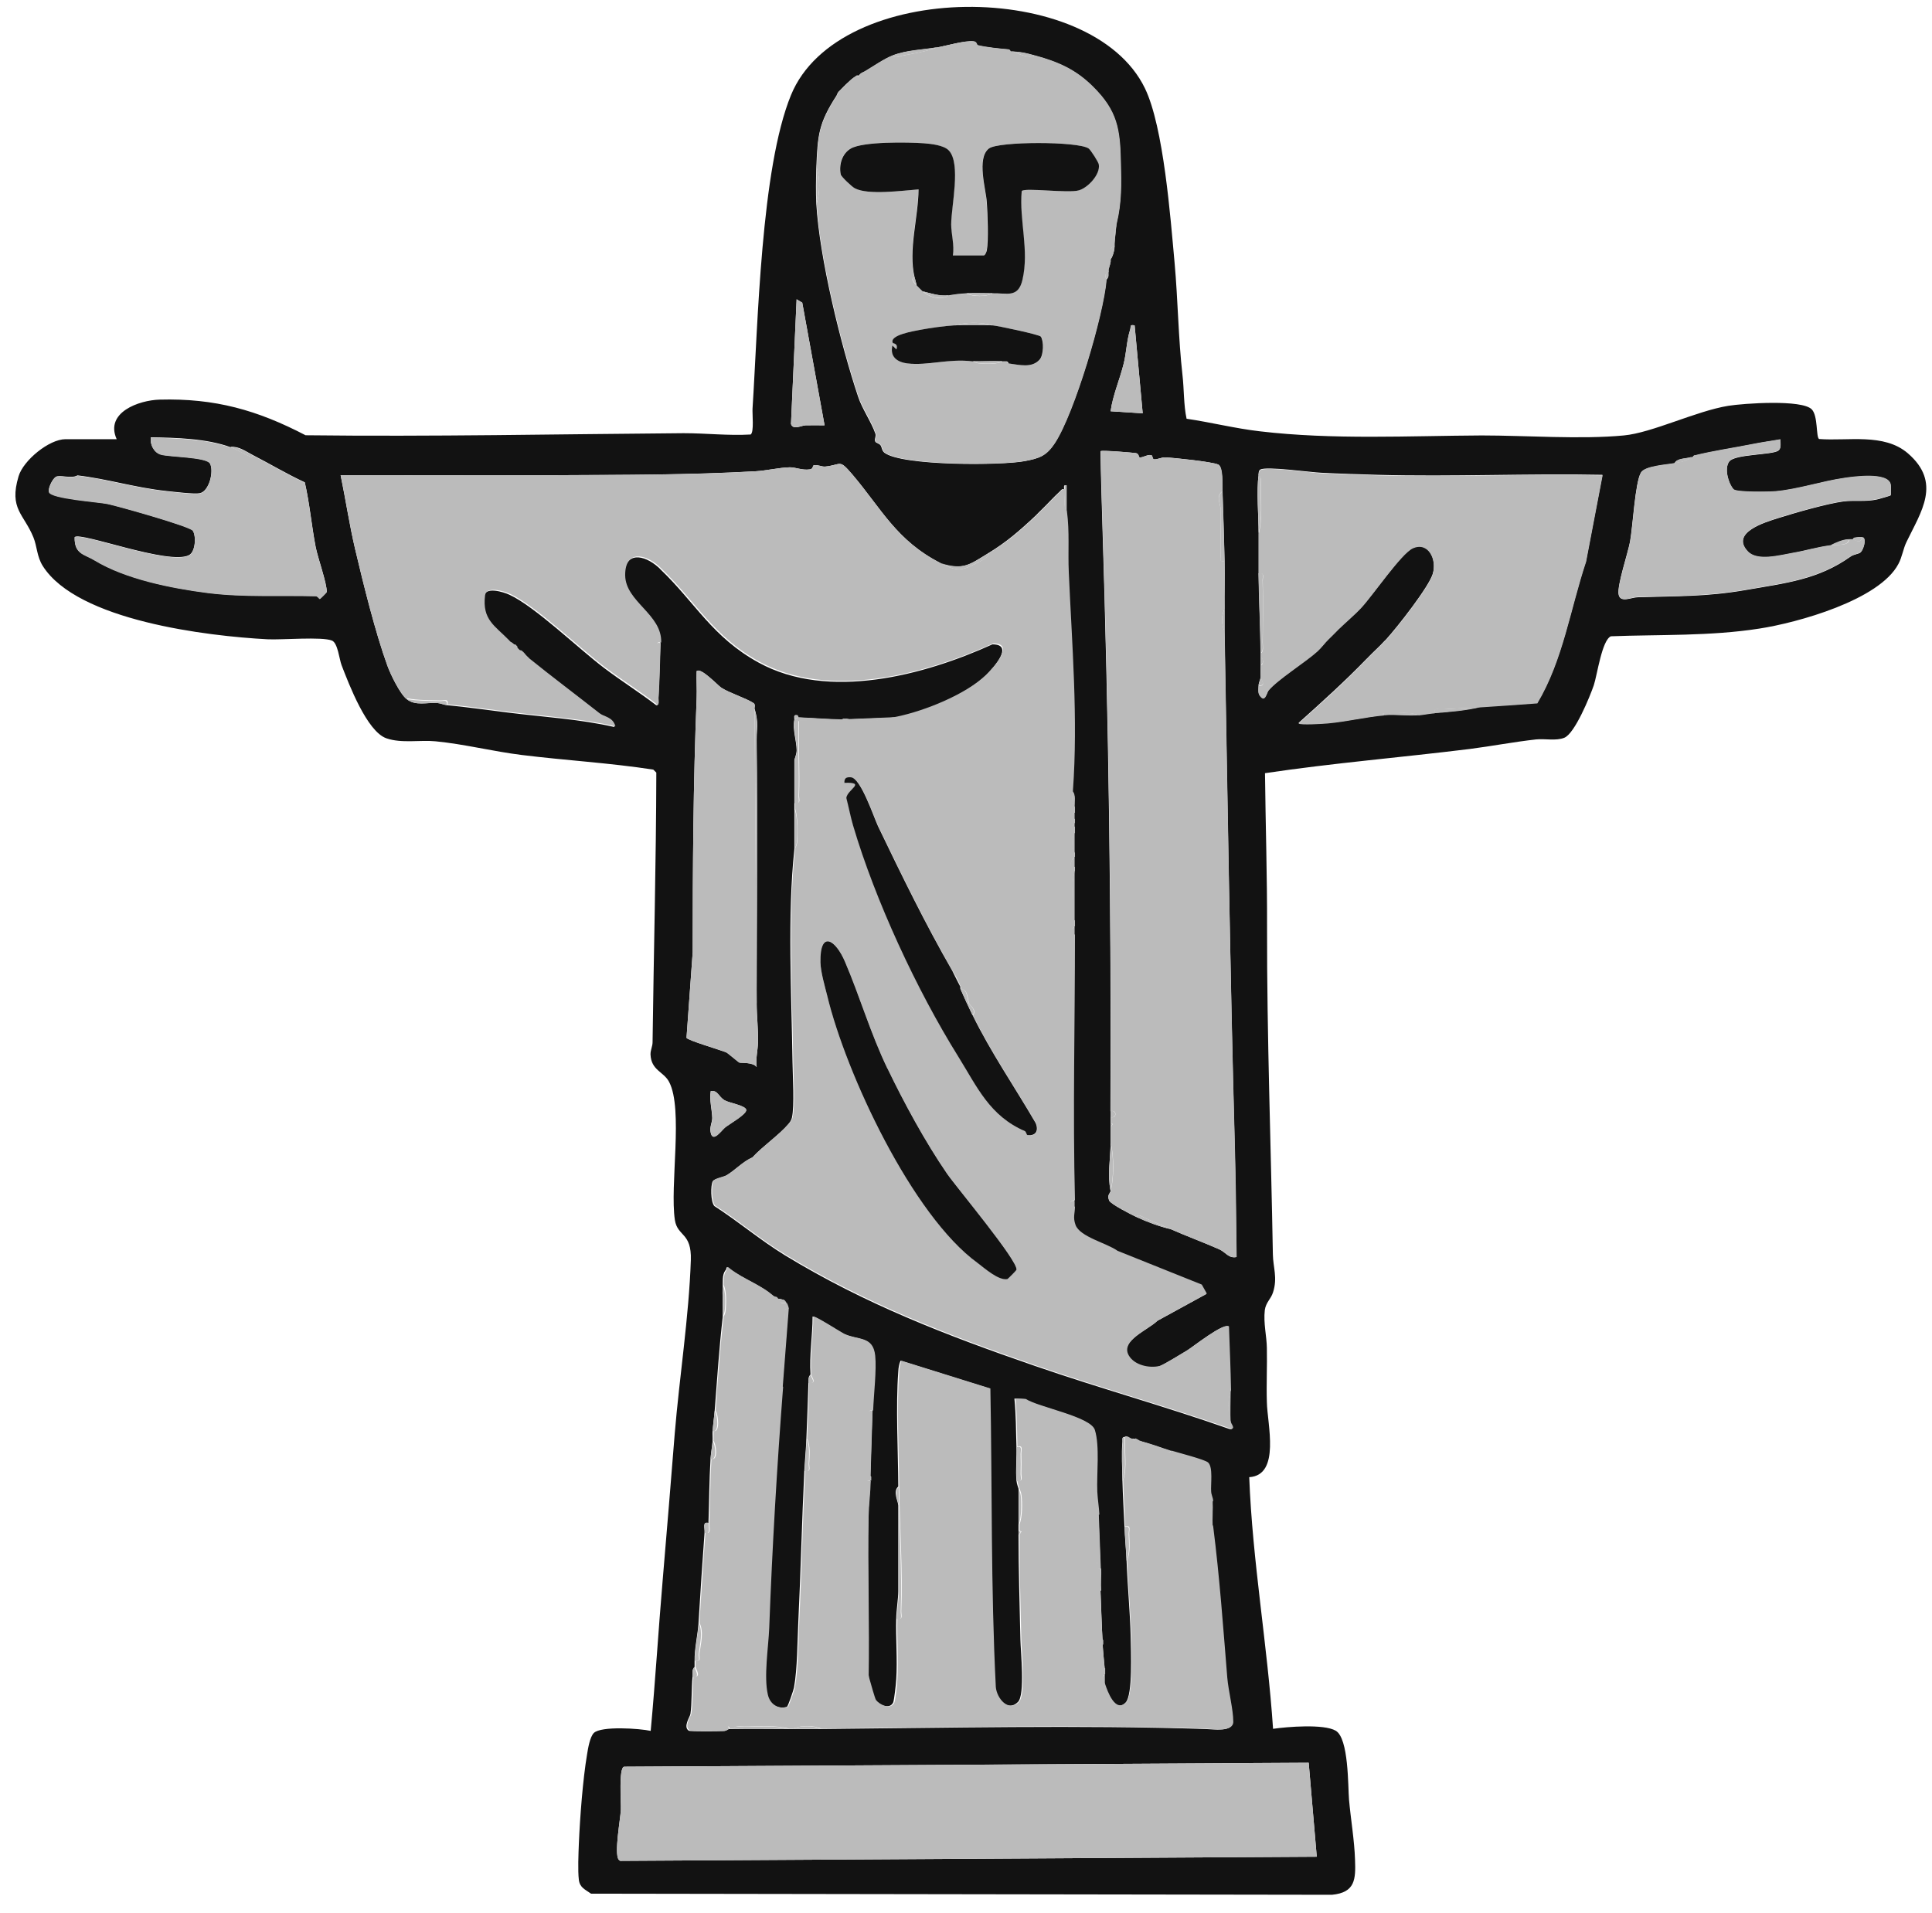 <svg width="103" height="102" viewBox="0 0 103 102" fill="none" xmlns="http://www.w3.org/2000/svg">
<path d="M6.22 23.42C5.58 21.99 7.41 21.34 8.51 21.31C11.46 21.23 13.72 21.87 16.29 23.21C23 23.29 29.76 23.15 36.44 23.1C37.65 23.1 38.83 23.24 40.02 23.17C40.21 23.04 40.1 22.07 40.12 21.78C40.41 17.31 40.56 9 42.17 5.07C44.7 -1.1 58.19 -1.18 61.04 4.71C62.04 6.78 62.4 11.61 62.62 14.01C62.8 16 62.82 18.05 63.04 19.99C63.13 20.76 63.1 21.6 63.26 22.33C64.56 22.52 65.86 22.85 67.17 23C71.06 23.46 75.13 23.24 78.99 23.22C81.36 23.22 84.27 23.44 86.57 23.22C88.08 23.08 90.42 21.92 92.14 21.64C92.95 21.51 96.07 21.29 96.59 21.83C96.93 22.18 96.81 23.31 96.98 23.41C98.51 23.53 100.44 23.08 101.71 24.17C103.53 25.74 102.42 27.28 101.64 28.9C101.46 29.27 101.41 29.7 101.21 30.07C100.2 32 95.82 33.21 93.79 33.52C91.17 33.93 88.52 33.83 85.88 33.93C85.4 34.14 85.15 36 84.97 36.54C84.76 37.15 83.96 39.11 83.4 39.34C82.96 39.52 82.37 39.38 81.89 39.43C80.72 39.56 79.52 39.79 78.35 39.94C74.71 40.39 71.06 40.69 67.44 41.23C67.47 43.99 67.56 46.74 67.55 49.5C67.54 55.23 67.76 61.11 67.86 66.88C67.87 67.59 68.12 68.13 67.87 68.91C67.76 69.27 67.49 69.44 67.43 69.86C67.35 70.56 67.53 71.24 67.54 71.88C67.56 72.84 67.51 73.81 67.54 74.77C67.56 75.92 68.28 78.67 66.6 78.77C66.77 83.26 67.57 87.71 67.87 92.19C68.62 92.08 70.58 91.92 71.21 92.29C71.91 92.7 71.86 95.25 71.92 95.97C72.01 96.99 72.21 98.16 72.24 99.17C72.28 100.22 72.25 100.92 71.01 101.04L31.51 100.98C31.2 100.76 30.91 100.66 30.86 100.24C30.8 99.75 30.84 98.84 30.86 98.32C30.92 96.92 31.07 94.9 31.3 93.54C31.35 93.23 31.45 92.62 31.66 92.41C32.05 92.03 34.11 92.17 34.69 92.3C34.94 89.62 35.1 86.93 35.33 84.25C35.56 81.57 35.76 79.07 35.97 76.47C36.22 73.44 36.73 70.21 36.83 67.2C36.88 65.71 36.12 65.95 35.98 65.06C35.7 63.23 36.44 59.14 35.67 57.69C35.38 57.14 34.71 57.08 34.68 56.22C34.68 55.99 34.79 55.79 34.79 55.58C34.85 50.8 34.98 46 34.99 41.2L34.83 41.04C32.5 40.68 30.16 40.55 27.82 40.26C26.28 40.07 24.76 39.68 23.22 39.53C22.41 39.45 21.4 39.65 20.6 39.37C19.56 39.01 18.6 36.48 18.21 35.47C18.09 35.16 18.01 34.29 17.7 34.16C17.17 33.94 15.02 34.13 14.26 34.09C11.05 33.92 4.13 33.1 2.28 30.18C1.96 29.67 1.98 29.14 1.78 28.65C1.27 27.4 0.47 27.14 0.99 25.4C1.24 24.55 2.62 23.42 3.49 23.42H6.21H6.22ZM49.94 2.53C49.18 2.66 48.35 2.67 47.59 2.96C47.13 3.14 46.54 3.55 46.1 3.81C46.05 3.84 45.98 3.86 45.89 3.92C45.85 3.95 45.82 4 45.78 4.03C45.75 4.05 45.7 4.01 45.67 4.03C45.37 4.23 45.39 4.23 45.14 4.46C45.1 4.49 45.07 4.53 45.03 4.57C44.99 4.61 44.95 4.64 44.92 4.68C44.89 4.72 44.84 4.75 44.81 4.79C44.78 4.83 44.73 4.86 44.7 4.9C44.64 4.99 44.62 5.07 44.59 5.11C43.64 6.58 43.59 7.21 43.52 8.95C43.5 9.56 43.49 10.27 43.52 10.87C43.69 13.77 44.82 18.38 45.75 21.16C45.96 21.8 46.46 22.51 46.67 23.13C46.72 23.27 46.59 23.44 46.67 23.56C46.71 23.62 46.87 23.65 46.94 23.74C47.02 23.84 47 24.02 47.15 24.14C48.07 24.85 53.39 24.83 54.63 24.59C55.42 24.44 55.77 24.32 56.23 23.63C57.27 22.04 58.82 16.83 58.98 14.92C59.13 14.8 59.06 14.62 59.09 14.49C59.09 14.46 59.09 14.42 59.09 14.38C59.1 14.29 59.17 14.18 59.2 13.95C59.2 13.91 59.2 13.88 59.2 13.84C59.32 13.7 59.41 13.37 59.41 13.2C59.41 13.13 59.41 13.06 59.41 12.99L59.52 11.92C59.79 10.79 59.77 9.83 59.74 8.66C59.7 6.9 59.57 5.92 58.24 4.61C57.34 3.72 56.43 3.31 55.15 2.96C54.67 2.83 54.48 2.78 53.98 2.75C53.94 2.75 53.91 2.75 53.87 2.75C53.87 2.7 53.81 2.65 53.76 2.64C53.22 2.59 52.66 2.54 52.13 2.42C52.04 2.4 52.09 2.23 51.9 2.21C51.44 2.15 50.42 2.45 49.92 2.54L49.94 2.53ZM43.96 22.68L42.77 16.14L42.47 15.96L42.17 22.61C42.28 22.95 42.73 22.69 42.95 22.68C43.29 22.67 43.63 22.68 43.96 22.68ZM60.49 17.35C60.2 17.3 60.31 17.4 60.25 17.58C60.07 18.16 60.05 18.82 59.91 19.38C59.7 20.24 59.33 21.06 59.21 21.93L60.92 22.04L60.49 17.35ZM12.3 23.85C11.02 23.38 9.39 23.34 8.04 23.32C7.99 23.69 8.2 24.12 8.57 24.23C9.01 24.37 10.99 24.36 11.19 24.7C11.42 25.09 11.16 26.2 10.65 26.3C10.36 26.36 9.23 26.22 8.85 26.18C7.18 26 5.75 25.54 4.13 25.35C3.81 25.54 3.17 25.3 2.97 25.43C2.79 25.55 2.55 26.04 2.61 26.23C2.72 26.58 5.24 26.76 5.72 26.86C6.27 26.97 10.14 28.07 10.28 28.29C10.47 28.59 10.42 29.42 10.08 29.6C9.02 30.16 4.29 28.34 3.98 28.64C3.96 29.55 4.48 29.54 5.04 29.87C6.68 30.86 9.12 31.36 11.09 31.61C13.03 31.85 14.94 31.73 16.84 31.78C16.93 31.78 17.02 31.94 17.05 31.93C17.08 31.93 17.42 31.58 17.42 31.56C17.43 31.1 16.95 29.77 16.83 29.17C16.61 28.02 16.51 26.85 16.25 25.72C15.3 25.28 14.4 24.74 13.47 24.26C13.1 24.07 12.74 23.79 12.3 23.83V23.85ZM90.34 24.28C90.28 24.3 90.24 24.38 90.23 24.39C90.2 24.39 90.16 24.39 90.12 24.39C89.83 24.47 89.39 24.44 89.27 24.71C88.87 24.79 87.69 24.85 87.48 25.21C87.17 25.73 87.05 28.07 86.9 28.89C86.78 29.52 86.21 31.21 86.29 31.69C86.37 32.17 86.96 31.86 87.3 31.85C89.46 31.78 90.96 31.83 93.09 31.46C95.22 31.09 96.93 30.91 98.66 29.68C98.82 29.56 99.08 29.55 99.19 29.46C99.33 29.34 99.53 28.74 99.3 28.66C99.19 28.62 98.97 28.66 98.84 28.68L98.77 28.77C98.7 28.77 98.63 28.77 98.56 28.77C98.26 28.77 97.87 28.95 97.6 29.09C96.83 29.19 96.33 29.36 95.6 29.49C94.87 29.62 93.68 29.96 93.17 29.41C92.24 28.4 94.1 27.85 94.8 27.63C95.72 27.34 97.39 26.86 98.28 26.74C98.83 26.67 99.49 26.77 100.09 26.63C100.19 26.61 100.76 26.44 100.79 26.42C100.82 26.4 100.82 25.94 100.79 25.84C100.66 25.17 98.84 25.42 98.31 25.5C97.12 25.67 95.86 26.1 94.65 26.21C94.3 26.24 92.56 26.27 92.41 26.1C92.14 25.77 91.91 24.98 92.19 24.61C92.5 24.21 94.48 24.27 94.81 24.03C94.98 23.9 94.91 23.63 94.91 23.44C94.41 23.52 93.88 23.6 93.39 23.7C92.39 23.9 91.33 24.05 90.33 24.3L90.34 24.28ZM59.21 59.25C59.21 59.36 59.21 59.46 59.21 59.57C59.21 59.68 59.21 59.78 59.21 59.89C59.21 59.96 59.21 60.03 59.21 60.1C59.21 60.38 59.21 60.67 59.21 60.95C59.2 61.82 59.03 62.66 59.21 63.51C59.18 63.64 59.01 63.71 59.13 64.02C59.21 64.21 60.33 64.78 60.59 64.9C61.13 65.15 61.82 65.41 62.4 65.54C63.26 65.92 64.14 66.24 65 66.62C65.34 66.77 65.5 67.12 65.92 67.03C65.89 64.99 65.87 62.94 65.82 60.89C65.58 51.88 65.44 42.71 65.28 33.65C65.28 33.26 65.28 32.87 65.28 32.48C65.27 31.62 65.3 30.75 65.28 29.92C65.26 28.69 65.21 27.43 65.17 26.19C65.16 25.88 65.21 24.89 64.94 24.77C64.59 24.62 62.61 24.41 62.12 24.39C61.91 24.38 61.69 24.52 61.51 24.49C61.44 24.48 61.45 24.28 61.37 24.27C61.16 24.23 60.93 24.41 60.76 24.39C60.68 24.39 60.75 24.19 60.54 24.16C60.3 24.13 58.73 24 58.67 24.06C58.69 25.36 58.73 26.66 58.77 27.96C59.1 38.35 59.25 48.83 59.2 59.25H59.21ZM50.15 30.03C47.79 28.83 46.99 27.12 45.44 25.3C44.72 24.46 44.89 24.78 44 24.88C43.82 24.9 43.6 24.77 43.39 24.81C43.31 24.83 43.37 25.01 43.17 25.03C42.77 25.09 42.41 24.91 42.1 24.92C41.56 24.93 40.84 25.1 40.29 25.13C36.74 25.33 33.16 25.32 29.63 25.34C25.81 25.36 21.98 25.34 18.16 25.34C18.43 26.66 18.63 28 18.94 29.31C19.38 31.17 20.01 33.73 20.65 35.49C20.81 35.94 21.32 37 21.68 37.28C22.16 37.66 22.75 37.45 23.33 37.49C23.5 37.5 23.66 37.58 23.81 37.6C24.94 37.71 26.05 37.87 27.18 38.01C29.05 38.24 30.93 38.35 32.76 38.77C32.63 38.26 32.17 38.26 31.91 38.07C30.7 37.11 29.33 36.09 28.17 35.15L28.06 35.04C27.96 34.96 27.92 34.84 27.74 34.72L27.53 34.51C27.53 34.51 27.45 34.44 27.42 34.4C27.34 34.29 27.23 34.23 27.1 34.19C26.33 33.4 25.65 33.08 25.81 31.79C25.87 31.27 26.83 31.56 27.17 31.72C28.53 32.35 30.88 34.62 32.22 35.63C33.12 36.31 34.09 36.92 34.99 37.61C35.16 37.61 35.09 37.37 35.1 37.24C35.16 36.28 35.17 35.27 35.21 34.31C35.26 32.8 33.31 32.16 33.29 30.73C33.27 29.39 34.32 29.55 35.11 30.26C35.15 30.29 35.18 30.33 35.22 30.37C37.06 32.13 37.98 33.98 40.44 35.33C44.17 37.38 49.27 36.01 52.91 34.36C54.1 34.36 52.95 35.64 52.54 36.03C51.44 37.1 49.24 37.96 47.79 38.26L45.12 38.37C45.05 38.37 44.98 38.37 44.91 38.37C44.12 38.37 43.35 38.29 42.56 38.26L42.51 38.15C42.31 38.11 42.34 38.18 42.35 38.36C42.24 38.91 42.47 39.5 42.47 40.01C42.47 40.24 42.35 40.47 42.35 40.54V42.14C42.35 42.37 42.35 42.6 42.35 42.83C42.35 42.94 42.35 43.04 42.35 43.15C42.35 43.86 42.35 44.57 42.35 45.28C41.97 48.81 42.2 53.03 42.25 56.63C42.26 57.37 42.36 58.97 42.22 59.6C42.19 59.73 42.12 59.84 42.03 59.94C41.52 60.54 40.64 61.14 40.1 61.73C39.57 61.96 39.2 62.4 38.71 62.69C38.56 62.78 38.07 62.86 38 62.99C37.88 63.21 37.88 64.06 38.08 64.31C39.37 65.14 40.53 66.13 41.85 66.94C46.12 69.54 50.43 71.2 55.15 72.83C58.59 74.02 62.1 74.99 65.54 76.2C65.87 76.27 65.6 75.94 65.59 75.88C65.56 75.32 65.59 74.74 65.59 74.17C65.57 73.03 65.53 71.9 65.48 70.76C65.23 70.52 63.6 71.82 63.28 72.02C63.01 72.18 61.98 72.82 61.78 72.87C61.23 73 60.44 72.83 60.14 72.31C59.67 71.51 61.23 70.91 61.69 70.44L64.3 69.01L64.03 68.53L59.54 66.73C58.97 66.33 57.53 65.99 57.3 65.35C57.15 64.93 57.28 64.72 57.27 64.37C57.27 64.26 57.27 64.16 57.27 64.05C57.15 59.34 57.27 54.62 57.27 49.87C57.27 49.73 57.27 49.59 57.27 49.44C57.27 49.33 57.27 49.23 57.27 49.12C57.27 48.23 57.27 47.34 57.27 46.45C57.27 46.38 57.27 46.31 57.27 46.24C57.27 46.06 57.27 45.88 57.27 45.71C57.27 45.64 57.27 45.57 57.27 45.5C57.27 45.15 57.27 44.79 57.27 44.43C57.27 44.32 57.27 44.22 57.27 44.11C57.27 44.04 57.27 43.97 57.27 43.9C57.27 43.83 57.27 43.76 57.27 43.69C57.27 43.58 57.27 43.48 57.27 43.37C57.27 43.26 57.27 43.16 57.27 43.05C57.27 42.78 57.35 42.37 57.16 42.2C57.44 38.32 57.11 34.41 56.94 30.53C56.89 29.4 56.99 28.41 56.84 27.27V25.88C56.69 25.85 56.73 25.95 56.73 26.09C56.71 26.11 56.64 26.07 56.62 26.09C56.58 26.12 56.55 26.16 56.51 26.2C56.17 26.51 55.88 26.84 55.55 27.16C55.44 27.26 55.33 27.38 55.23 27.48C54.37 28.29 53.66 28.91 52.67 29.51C51.68 30.11 51.35 30.43 50.11 30.04L50.15 30.03ZM67.1 25.34C66.98 26.14 67.1 27.55 67.1 28.43C67.1 29.14 67.1 29.85 67.1 30.56C67.12 31.98 67.19 33.4 67.21 34.82C67.21 34.89 67.21 34.96 67.21 35.03C67.21 35.17 67.21 35.31 67.21 35.46C67.21 35.67 67.19 35.89 67.21 36.1C67.2 36.24 67.11 36.4 67.1 36.53C67.1 36.69 67.06 36.94 67.15 37.06C67.45 37.49 67.53 36.92 67.63 36.8C68.12 36.21 69.6 35.29 70.24 34.71C70.46 34.51 70.64 34.25 70.83 34.07L71.36 33.54C71.76 33.15 72.2 32.79 72.59 32.37C73.19 31.72 74.7 29.51 75.31 29.22C76.14 28.83 76.63 29.82 76.38 30.61C76.16 31.32 74.49 33.44 73.92 34.07C73.89 34.11 73.85 34.14 73.81 34.18C73.57 34.45 73.23 34.75 72.96 35.03C72.93 35.07 72.89 35.1 72.85 35.14C71.7 36.33 70.46 37.45 69.23 38.55C69.31 38.65 70.54 38.57 70.78 38.55C71.79 38.47 72.85 38.21 73.82 38.12C74.4 38.07 75.05 38.17 75.63 38.12C75.92 38.1 76.19 38.04 76.48 38.01C77.29 37.95 78.14 37.88 78.93 37.69C79.94 37.63 80.94 37.55 81.95 37.48C83.32 35.19 83.71 32.45 84.55 29.93L85.43 25.32C81.44 25.24 77.42 25.43 73.43 25.32C72.45 25.29 71.43 25.26 70.44 25.21C69.88 25.19 67.51 24.85 67.19 25.04C67.09 25.11 67.11 25.21 67.09 25.31L67.1 25.34ZM40.23 37.82C40.2 37.73 40.3 37.58 40.17 37.49C39.75 37.22 38.9 36.96 38.45 36.67C38.26 36.54 37.36 35.57 37.14 35.79C37.12 36.27 37.16 36.75 37.14 37.23C36.96 41.71 36.93 46.23 36.93 50.77L36.6 55.34C36.63 55.47 38.44 56 38.72 56.12C38.82 56.17 39.35 56.63 39.41 56.66C39.49 56.7 40.14 56.62 40.34 56.9C40.28 56.46 40.4 56.01 40.41 55.59C40.43 54.9 40.34 54.2 40.34 53.49C40.34 48.81 40.39 44.14 40.34 39.47C40.34 38.8 40.45 38.57 40.24 37.82H40.23ZM37.89 58.18C37.81 58.66 37.96 59.17 37.97 59.62C37.97 59.85 37.83 60.08 37.88 60.36C37.99 61 38.46 60.27 38.68 60.1C38.92 59.92 39.79 59.42 39.78 59.19C39.76 58.95 38.88 58.82 38.62 58.67C38.29 58.47 38.27 58.13 37.88 58.18H37.89ZM38.74 67.67C38.5 67.89 38.54 68.23 38.53 68.52C38.5 69.08 38.55 69.66 38.53 70.23C38.34 71.87 38.23 73.57 38.1 75.24C38.07 75.6 38.02 75.95 37.99 76.31C37.98 76.49 38 76.67 37.99 76.84C37.97 77.17 37.9 77.48 37.88 77.8C37.81 78.95 37.81 80.07 37.77 81.21C37.43 81.13 37.58 81.46 37.56 81.74C37.44 83.34 37.34 84.94 37.24 86.54C37.2 87.2 37.02 87.89 37.03 88.57C37.03 88.68 37.03 88.78 37.03 88.89C36.87 89.05 36.94 89.24 36.92 89.42C36.86 90.05 36.89 90.82 36.81 91.39C36.79 91.55 36.4 92.08 36.72 92.29C36.8 92.34 38.32 92.32 38.58 92.31C38.72 92.31 38.82 92.2 38.84 92.2C38.91 92.2 38.98 92.2 39.05 92.2C40.04 92.18 41.04 92.2 42.04 92.2C42.11 92.2 42.18 92.2 42.25 92.2C42.75 92.2 43.25 92.2 43.74 92.2C50.5 92.14 57.52 91.98 64.26 92.2C64.68 92.21 65.71 92.38 65.71 91.83C65.71 91.18 65.44 90.19 65.39 89.48C65.17 86.78 64.98 84.11 64.64 81.43C64.62 80.97 64.66 80.5 64.64 80.04C64.64 79.9 64.55 79.73 64.53 79.56C64.5 79.17 64.64 78.26 64.37 78.01C64.2 77.85 62.75 77.48 62.4 77.37C61.83 77.19 61.28 76.96 60.69 76.84C60.65 76.82 60.58 76.77 60.48 76.73C60.43 76.71 60.33 76.74 60.27 76.73C60.19 76.71 60.1 76.6 59.95 76.62C59.79 76.64 59.85 76.76 59.84 76.88C59.78 77.49 59.83 78.33 59.84 78.96C59.86 79.77 59.91 80.6 59.95 81.41C59.97 82 60.03 82.62 60.06 83.22C60.11 84.58 60.25 85.97 60.28 87.32C60.29 87.99 60.4 90.39 60.01 90.79C59.43 91.39 59.01 90.19 58.89 89.83C58.89 89.65 58.89 89.47 58.89 89.3C58.89 89.19 58.89 89.09 58.89 88.98C58.86 88.55 58.81 88.14 58.78 87.7C58.78 87.63 58.78 87.56 58.78 87.49C58.73 86.6 58.71 85.71 58.67 84.82C58.65 84.43 58.68 84.04 58.67 83.65C58.64 82.7 58.6 81.73 58.56 80.77C58.55 80.36 58.47 79.96 58.45 79.55C58.41 78.6 58.59 77.13 58.32 76.26C58.1 75.55 55.31 75.05 54.64 74.61L54.08 74.58C54.17 75.43 54.16 76.28 54.19 77.14C54.21 77.73 54.14 78.38 54.19 78.95C54.21 79.16 54.29 79.33 54.3 79.38C54.3 80.02 54.3 80.66 54.3 81.3V81.62C54.3 81.69 54.3 81.76 54.3 81.83C54.3 83.71 54.36 85.56 54.4 87.43C54.41 88.04 54.66 90.37 54.27 90.76C53.71 91.32 53.09 90.56 53.04 89.96C52.78 84.66 52.85 79.35 52.75 74.04L48.01 72.56C47.93 72.74 47.9 72.93 47.89 73.13C47.75 75.03 47.88 77.33 47.89 79.27C47.58 79.53 47.89 80.08 47.89 80.28V84.86C47.89 85.22 47.79 85.84 47.78 86.3C47.75 87.36 47.85 88.51 47.78 89.56C47.77 89.78 47.67 90.66 47.62 90.78C47.43 91.19 46.84 90.9 46.64 90.64C46.59 90.57 46.33 89.69 46.29 89.5C46.33 86.61 46.23 83.7 46.29 80.81C46.3 80.23 46.39 79.58 46.4 78.95C46.4 78.88 46.4 78.81 46.4 78.74C46.43 77.57 46.47 76.4 46.51 75.22C46.53 74.38 46.7 73.04 46.62 72.29C46.51 71.24 45.73 71.48 45 71.14C44.8 71.05 43.39 70.13 43.32 70.21C43.32 71.24 43.14 72.27 43.21 73.3C43.08 73.42 43.11 73.57 43.1 73.73C43.07 74.72 43.03 75.72 42.99 76.72C42.97 77.29 42.91 77.86 42.88 78.43C42.75 81.11 42.69 83.8 42.56 86.48C42.51 87.52 42.51 89.01 42.33 89.99C42.3 90.14 42.01 91 41.95 91.02C41.44 91.16 41.01 90.89 40.89 90.38C40.66 89.41 40.92 87.82 40.96 86.81C41.12 82.51 41.37 78.24 41.7 73.96L42.02 69.8C42 69.69 41.97 69.58 41.91 69.48C41.78 69.26 41.78 69.33 41.59 69.27C41.56 69.26 41.52 69.27 41.48 69.27C41.45 69.23 41.42 69.18 41.37 69.16C41.34 69.15 41.29 69.17 41.26 69.16C40.58 68.51 39.62 68.22 38.88 67.65C38.7 67.49 38.76 67.62 38.7 67.67H38.74ZM69.77 94L33.27 94.21C32.97 94.28 33.12 96.14 33.1 96.51C33.07 97.04 32.74 98.83 32.98 99.16C33.03 99.23 33.07 99.24 33.15 99.23L70.2 99.01L69.77 94Z" fill="#121212"/>
<path d="M21.68 37.28C21.32 36.99 20.81 35.94 20.65 35.49C20.01 33.72 19.38 31.17 18.94 29.31C18.63 28 18.44 26.66 18.16 25.34C21.98 25.34 25.8 25.35 29.63 25.34C33.16 25.32 36.73 25.34 40.29 25.13C40.84 25.1 41.57 24.93 42.1 24.92C42.42 24.92 42.77 25.09 43.17 25.03C43.37 25 43.31 24.82 43.39 24.81C43.6 24.77 43.81 24.9 44 24.88C44.88 24.79 44.72 24.46 45.44 25.3C46.99 27.13 47.79 28.83 50.15 30.03C51.04 30.48 51.23 30.46 52.1 30.01C52.27 29.92 52.74 29.73 52.71 29.5C53.7 28.9 54.41 28.29 55.27 27.47L55.59 27.15C55.92 26.83 56.21 26.5 56.55 26.19L56.66 26.08C56.66 26.08 56.75 26.1 56.77 26.08C56.8 26.37 56.73 26.72 56.77 27C56.79 27.15 56.88 27.24 56.88 27.25C57.03 28.39 56.93 29.38 56.98 30.51C57.15 34.39 57.48 38.3 57.2 42.18C57.18 42.43 57.13 42.87 57.31 43.03C57.31 43.14 57.31 43.24 57.31 43.35C57.15 43.36 57.15 43.65 57.31 43.67C57.31 43.74 57.31 43.81 57.31 43.88L57.2 44.04L57.31 44.09C57.31 44.2 57.31 44.3 57.31 44.41C57.13 44.63 57.13 45.24 57.31 45.48C57.31 45.55 57.31 45.62 57.31 45.69C57.1 45.84 56.93 46.31 57.31 46.22C57.31 46.29 57.31 46.36 57.31 46.43C57.12 47.05 57.19 47.85 57.2 48.51C57.2 48.69 57.13 48.98 57.31 49.09C57.31 49.2 57.31 49.3 57.31 49.41C57.14 49.45 57.15 49.8 57.31 49.84C57.31 54.59 57.19 59.31 57.31 64.02C56.99 63.93 56.97 64.42 57.31 64.34C57.31 64.69 57.19 64.91 57.34 65.32C57.57 65.96 59.02 66.29 59.58 66.7L64.07 68.5L64.34 68.98L61.73 70.41C61.27 70.88 59.71 71.48 60.18 72.28C60.48 72.8 61.27 72.97 61.82 72.84C62.02 72.79 63.05 72.15 63.32 71.99C63.65 71.79 65.28 70.49 65.52 70.73C65.56 71.87 65.61 73 65.63 74.14C65.45 74.57 65.45 75.39 65.63 75.85C65.63 75.91 65.91 76.24 65.58 76.17C62.14 74.97 58.63 73.99 55.19 72.8C50.48 71.17 46.16 69.5 41.89 66.91C40.57 66.11 39.41 65.11 38.12 64.28C37.93 64.04 37.92 63.19 38.04 62.96C38.11 62.83 38.61 62.75 38.75 62.66C39.24 62.37 39.61 61.93 40.14 61.7C40.68 61.1 41.56 60.51 42.07 59.91C42.16 59.81 42.23 59.7 42.26 59.57C42.4 58.94 42.3 57.34 42.29 56.6C42.24 53 42.01 48.78 42.39 45.25C42.39 45.23 42.49 45.09 42.5 44.89C42.54 44.39 42.54 43.6 42.39 43.12C42.39 43.01 42.39 42.91 42.39 42.8C42.71 42.86 42.6 42.64 42.6 42.43C42.65 41.1 42.56 39.76 42.6 38.43C42.71 38.32 44.64 38.59 44.95 38.32C45.02 38.32 45.09 38.32 45.16 38.32C46.04 38.6 46.96 38.39 47.83 38.21C49.28 37.91 51.48 37.04 52.58 35.98C52.98 35.59 54.14 34.3 52.95 34.31C49.3 35.96 44.21 37.33 40.48 35.28C38.02 33.93 37.1 32.08 35.26 30.32L35.15 30.21C34.36 29.5 33.32 29.34 33.33 30.68C33.35 32.1 35.3 32.75 35.25 34.26C34.93 34.2 35.04 34.42 35.04 34.63C35 35.61 35.07 36.59 35.04 37.57C34.15 36.88 33.18 36.27 32.27 35.59C30.93 34.58 28.58 32.32 27.22 31.68C26.88 31.52 25.92 31.23 25.86 31.75C25.7 33.05 26.38 33.36 27.15 34.15C27.24 34.24 27.25 34.39 27.47 34.36C27.5 34.4 27.55 34.43 27.58 34.47C27.6 34.5 27.55 34.66 27.58 34.68C27.61 34.7 27.76 34.66 27.79 34.68C27.97 34.8 28.01 34.92 28.11 35C28.15 35.03 28.18 35.07 28.22 35.11C29.38 36.05 30.74 37.07 31.96 38.03C32.21 38.23 32.67 38.22 32.81 38.73C30.97 38.31 29.09 38.2 27.23 37.97C26.1 37.83 24.99 37.67 23.86 37.56C23.92 37.24 23.7 37.35 23.49 37.35C22.9 37.33 22.31 37.35 21.73 37.24L21.68 37.28ZM50.79 51.78C49.35 49.28 48.09 46.69 46.83 44.07C46.59 43.58 45.91 41.5 45.39 41.46C45.16 41.44 45.02 41.5 45.04 41.76C46.23 41.72 45.18 42.11 45.14 42.56C45.26 43.02 45.37 43.59 45.5 44.03C46.68 48.03 48.9 52.81 51.1 56.34C52.13 58 52.79 59.51 54.66 60.33C54.74 60.37 54.74 60.53 54.81 60.54C55.25 60.59 55.39 60.28 55.23 59.89C54.12 57.98 52.83 56.11 51.87 54.14C52.1 53.87 51.71 53.62 51.67 53.52C51.58 53.31 51.61 52.72 51.23 52.75C51.22 52.72 51.24 52.67 51.23 52.64C51.08 52.28 51 52.12 50.8 51.79L50.79 51.78ZM47.31 56.97C46.4 55.08 45.85 53.15 45.05 51.28C44.55 50.1 43.71 49.56 43.74 51.3C43.74 51.82 43.97 52.56 44.1 53.08C45.1 57.26 48.64 64.83 52.12 67.34C52.47 67.6 53.22 68.27 53.7 68.2C53.73 68.2 54.18 67.74 54.19 67.7C54.29 67.24 50.98 63.29 50.49 62.58C49.32 60.87 48.19 58.79 47.31 56.96V56.97Z" fill="#BBBBBB"/>
<path d="M41.3 69.16C41.3 69.16 41.37 69.15 41.41 69.16C41.43 69.21 41.47 69.25 41.52 69.27C41.55 69.27 41.6 69.26 41.63 69.27C41.58 69.56 41.7 69.49 41.95 69.48C42.01 69.58 42.04 69.69 42.06 69.8C41.74 69.74 41.85 69.96 41.85 70.17C41.82 71.07 41.69 71.95 41.64 72.84C41.62 73.17 41.56 73.68 41.75 73.96C41.42 78.24 41.17 82.51 41.01 86.81C40.97 87.82 40.71 89.41 40.94 90.38C41.06 90.89 41.5 91.16 42 91.02C42.05 91.01 42.35 90.14 42.38 89.99C42.56 89.02 42.56 87.52 42.61 86.48C42.74 83.8 42.79 81.1 42.93 78.43C43.25 78.49 43.14 78.27 43.14 78.06C43.16 77.66 43.22 77.08 43.03 76.72C43.07 75.73 43.11 74.73 43.14 73.73C43.59 73.79 43.25 73.4 43.25 73.3C43.18 72.27 43.36 71.24 43.36 70.21C43.43 70.13 44.84 71.05 45.04 71.14C45.78 71.47 46.55 71.24 46.66 72.29C46.74 73.04 46.58 74.38 46.55 75.22C46.23 75.16 46.34 75.38 46.34 75.59C46.31 76.43 46.33 77.31 46.34 78.16C46.34 78.34 46.27 78.63 46.45 78.74C46.45 78.81 46.45 78.88 46.45 78.95C46.13 78.89 46.24 79.11 46.24 79.32C46.15 81.47 45.91 87.74 46.35 89.51C46.4 89.7 46.65 90.58 46.7 90.65C46.9 90.91 47.49 91.2 47.68 90.79C47.74 90.67 47.83 89.79 47.84 89.57C47.91 88.52 47.81 87.38 47.84 86.31C48.16 86.37 48.05 86.15 48.05 85.94C48.14 83.72 47.96 81.45 47.94 79.27C47.92 77.33 47.8 75.04 47.94 73.13C47.95 72.93 47.98 72.74 48.06 72.56L52.8 74.04C52.9 79.34 52.82 84.66 53.09 89.96C53.14 90.56 53.76 91.32 54.32 90.76C54.7 90.37 54.46 88.04 54.45 87.43C54.41 85.56 54.35 83.71 54.35 81.83L54.46 81.67L54.35 81.62V81.3C54.51 80.89 54.51 80.17 54.46 79.74C54.44 79.55 54.35 79.4 54.35 79.38C54.35 79.34 54.26 79.16 54.24 78.95C54.56 79.01 54.45 78.79 54.45 78.58C54.46 78.23 54.46 77.86 54.45 77.5C54.45 77.29 54.56 77.07 54.24 77.13C54.22 76.27 54.22 75.42 54.13 74.57L54.69 74.6C55.36 75.04 58.15 75.54 58.37 76.25C58.64 77.11 58.46 78.59 58.5 79.54C58.52 79.95 58.59 80.35 58.61 80.76C58.43 80.87 58.5 81.16 58.5 81.34C58.5 81.98 58.48 82.63 58.5 83.27C58.5 83.48 58.39 83.7 58.71 83.64C58.72 84.03 58.69 84.42 58.71 84.81C58.53 84.92 58.6 85.21 58.6 85.39C58.6 86.02 58.46 86.97 58.82 87.47C58.82 87.54 58.82 87.61 58.82 87.68C58.66 87.79 58.67 88.91 58.71 88.96C58.72 88.98 58.86 88.95 58.92 88.96C58.92 89.06 58.92 89.17 58.92 89.28C58.65 89.44 58.87 89.67 58.92 89.81C59.04 90.17 59.46 91.37 60.04 90.77C60.43 90.37 60.32 87.97 60.31 87.3C60.28 85.95 60.14 84.56 60.09 83.2C60.28 82.8 60.21 82.2 60.2 81.76C60.2 81.55 60.31 81.33 59.99 81.39C59.96 80.58 59.9 79.75 59.88 78.94C60.12 78.22 59.92 77.35 59.99 76.59C60.14 76.57 60.23 76.68 60.31 76.7L60.47 76.81L60.53 76.7C60.64 76.74 60.7 76.79 60.74 76.81C61.15 76.96 61.57 77.17 61.99 77.32C62.11 77.36 62.37 77.54 62.44 77.35C62.79 77.46 64.25 77.83 64.41 77.99C64.68 78.24 64.54 79.15 64.57 79.54C64.58 79.71 64.67 79.88 64.68 80.02C64.52 80.22 64.54 80.77 64.57 81.05C64.59 81.24 64.68 81.37 64.68 81.41C65.02 84.09 65.21 86.76 65.43 89.46C65.49 90.17 65.75 91.16 65.75 91.81C65.75 92.37 64.72 92.2 64.3 92.18C57.56 91.95 50.54 92.11 43.78 92.18C43.42 92 42.67 92 42.29 92.18C42.22 92.18 42.15 92.18 42.08 92.18C41.35 91.99 40.45 92.06 39.68 92.07C39.5 92.07 39.21 92 39.1 92.18C39.03 92.18 38.96 92.18 38.89 92.18C38.91 92.16 38.87 92.07 38.84 92.07C38.72 92.07 38.84 92.23 38.89 92.18C38.88 92.18 38.77 92.29 38.63 92.29C38.37 92.29 36.85 92.32 36.77 92.27C36.45 92.06 36.83 91.54 36.86 91.37C36.94 90.8 36.91 90.03 36.97 89.4C37.43 89.47 37.09 89 37.08 88.87C37.08 88.76 37.08 88.66 37.08 88.55C37.42 88.61 37.26 88.38 37.29 88.18C37.36 87.67 37.54 87.01 37.29 86.53C37.39 84.93 37.49 83.33 37.61 81.73C37.94 81.81 37.81 81.48 37.82 81.2C37.86 80.05 37.86 78.94 37.93 77.79C38.28 77.92 38.2 77.05 38.04 76.83C38.05 76.65 38.03 76.47 38.04 76.3C38.39 76.43 38.31 75.46 38.15 75.23C38.27 73.56 38.39 71.86 38.58 70.22C38.58 70.2 38.68 70.06 38.69 69.86C38.72 69.48 38.74 68.82 38.58 68.52C38.6 68.23 38.55 67.89 38.79 67.67C39.63 68.11 40.49 68.78 41.35 69.16H41.3Z" fill="#BBBBBB"/>
<path d="M59.21 59.25C59.26 48.83 59.11 38.35 58.78 27.96C58.74 26.66 58.7 25.36 58.68 24.06C58.75 23.99 60.31 24.13 60.55 24.16C60.75 24.19 60.69 24.38 60.77 24.39C60.94 24.41 61.17 24.23 61.38 24.27C61.46 24.28 61.44 24.48 61.52 24.49C61.71 24.52 61.92 24.38 62.13 24.39C62.61 24.42 64.6 24.62 64.95 24.77C65.23 24.89 65.17 25.88 65.18 26.19C64.8 26.46 65.07 26.84 65.08 27.2C65.1 27.98 65.05 28.77 65.08 29.55C65.08 29.76 64.97 29.98 65.29 29.92C65.31 30.75 65.28 31.62 65.29 32.48C65.11 32.73 65.11 33.38 65.29 33.65C65.45 42.71 65.58 51.88 65.83 60.89C65.89 62.93 65.91 64.98 65.93 67.03C65.51 67.12 65.35 66.77 65.01 66.62C64.15 66.24 63.27 65.92 62.41 65.54C61.95 65.34 61.49 65.14 61.03 64.95C60.92 64.9 60.66 64.69 60.6 64.9C60.34 64.78 59.22 64.21 59.14 64.02C59.01 63.72 59.19 63.65 59.22 63.51C59.39 62.76 59.4 61.72 59.22 60.95C59.22 60.67 59.22 60.38 59.22 60.1L59.33 59.94L59.22 59.89C59.22 59.78 59.22 59.68 59.22 59.57C59.54 59.66 59.56 59.17 59.22 59.25H59.21Z" fill="#BBBBBB"/>
<path d="M49.94 2.53C50.44 2.45 51.46 2.14 51.92 2.2C52.11 2.23 52.06 2.39 52.15 2.41C52.68 2.53 53.24 2.58 53.78 2.63C53.8 2.68 53.84 2.73 53.89 2.74C53.92 2.74 53.96 2.74 54 2.74C54.29 2.88 54.9 3.14 55.17 2.95C56.45 3.3 57.36 3.71 58.26 4.6C59.59 5.91 59.72 6.89 59.76 8.65C59.79 9.81 59.81 10.78 59.54 11.91C59.39 12.53 59.45 12.44 59.43 12.98C59.43 13.05 59.43 13.12 59.43 13.19C59.08 13.1 59.24 13.53 59.22 13.83C59.22 13.87 59.22 13.9 59.22 13.94L59.11 14.37C59.11 14.37 59.11 14.44 59.11 14.48C58.78 14.67 59.01 14.88 59 14.91C58.84 16.82 57.29 22.03 56.25 23.62C55.8 24.31 55.44 24.43 54.65 24.58C53.41 24.82 48.09 24.83 47.17 24.13C47.02 24.01 47.04 23.84 46.96 23.73C46.88 23.62 46.73 23.61 46.69 23.55C46.62 23.43 46.74 23.26 46.69 23.12C46.49 22.51 45.99 21.79 45.77 21.15C44.84 18.36 43.71 13.76 43.54 10.86C43.72 10.32 43.72 9.47 43.54 8.94C43.6 7.2 43.66 6.57 44.61 5.1L44.72 4.89C44.72 4.89 44.8 4.82 44.83 4.78L44.94 4.67C44.94 4.67 45.01 4.6 45.05 4.56L45.16 4.45C45.41 4.22 45.39 4.22 45.69 4.02L45.74 4.12L45.79 4.02C45.79 4.02 45.86 3.94 45.9 3.91L46.11 3.8C46.55 3.54 47.14 3.12 47.6 2.95C47.69 3.14 47.95 3 48.1 2.97C48.71 2.85 49.38 2.75 49.95 2.53H49.94ZM52.92 15.64C53.65 15.63 54.26 15.91 54.5 14.92C54.87 13.33 54.32 11.77 54.46 10.19C54.6 9.99 56.94 10.32 57.51 10.15C57.99 10.01 58.66 9.3 58.57 8.77C58.55 8.64 58.14 7.99 58.03 7.92C57.49 7.53 53.21 7.53 52.71 7.92C52.04 8.44 52.57 10.11 52.6 10.79C52.63 11.39 52.69 12.83 52.6 13.35C52.58 13.44 52.52 13.62 52.44 13.62H50.79C50.88 13.09 50.7 12.46 50.7 11.97C50.7 11 51.24 8.72 50.57 8.02C50.3 7.74 49.63 7.67 49.24 7.64C48.4 7.58 46.02 7.54 45.35 7.92C44.88 8.19 44.71 8.79 44.81 9.3C44.83 9.42 45.43 9.96 45.56 10.04C46.27 10.42 48.13 10.16 48.96 10.1C48.95 11.6 48.39 13.33 48.75 14.79C48.5 14.87 48.76 15.1 48.86 15.22C48.88 15.24 49.16 15.53 49.18 15.54C49.59 15.84 49.88 15.95 50.4 15.86C50.49 15.84 50.55 15.76 50.56 15.76C50.92 15.7 51.13 15.67 51.52 15.65C51.86 15.83 52.59 15.83 52.91 15.65L52.92 15.64ZM50.89 17.35C50.35 17.38 49.6 17.5 49.06 17.59C48.77 17.64 47.4 17.85 47.61 18.29C47.62 18.32 47.91 18.29 47.8 18.63L47.59 18.42C47.43 19.01 47.82 19.31 48.39 19.38C49.45 19.51 50.61 19.11 51.86 19.27C51.89 19.27 52.02 19.37 52.22 19.38C52.56 19.41 53.19 19.43 53.46 19.27C53.53 19.27 53.61 19.26 53.67 19.27C53.68 19.32 53.73 19.37 53.78 19.38C54.34 19.45 55.02 19.65 55.44 19.17C55.65 18.92 55.68 18.2 55.5 17.95C55.42 17.84 53.19 17.37 52.93 17.35C52.35 17.17 51.48 17.17 50.9 17.35H50.89Z" fill="#BBBBBB"/>
<path d="M67.1 25.34C67.12 25.24 67.1 25.14 67.2 25.07C67.52 24.87 69.89 25.21 70.45 25.24C71.44 25.28 72.46 25.32 73.44 25.35C77.43 25.45 81.45 25.26 85.44 25.35L84.56 29.96C83.72 32.48 83.33 35.22 81.96 37.51C80.95 37.58 79.95 37.66 78.94 37.72C78.25 37.76 77.55 37.78 76.86 37.83C76.66 37.84 76.43 37.72 76.49 38.04C76.2 38.06 75.93 38.12 75.64 38.15C75.21 37.95 74.58 38.04 74.09 38.04C74.01 38.04 73.54 37.99 73.82 38.15C72.85 38.23 71.79 38.49 70.78 38.58C70.54 38.6 69.32 38.68 69.23 38.58C70.47 37.48 71.7 36.36 72.85 35.17L72.96 35.06C73.23 34.78 73.57 34.47 73.81 34.21L73.92 34.1C74.48 33.47 76.16 31.35 76.38 30.64C76.63 29.85 76.14 28.86 75.31 29.25C74.7 29.54 73.2 31.74 72.59 32.4C72.2 32.82 71.76 33.18 71.36 33.57C71.19 33.74 71 33.94 70.83 34.1C70.64 34.28 70.46 34.54 70.24 34.74C69.6 35.32 68.12 36.24 67.63 36.83C67.53 36.95 67.45 37.53 67.15 37.09C67.06 36.97 67.09 36.71 67.1 36.56C67.55 36.62 67.21 36.23 67.21 36.13C67.19 35.92 67.21 35.7 67.21 35.49C67.38 35.45 67.37 35.1 67.21 35.06C67.21 34.99 67.21 34.92 67.21 34.85C67.39 34.74 67.32 34.45 67.32 34.27C67.33 33.17 67.35 32.05 67.32 30.96C67.32 30.75 67.43 30.53 67.11 30.59C67.11 29.88 67.11 29.17 67.11 28.46C67.3 27.69 67.23 26.76 67.22 25.95C67.22 25.77 67.29 25.48 67.11 25.37L67.1 25.34Z" fill="#BBBBBB"/>
<path d="M69.77 94L70.2 99.01L33.15 99.23C33.07 99.24 33.03 99.23 32.98 99.16C32.74 98.82 33.07 97.03 33.1 96.51C33.12 96.14 32.98 94.28 33.27 94.21L69.77 94Z" fill="#BBBBBB"/>
<path d="M12.3 23.85C12.64 23.97 13.07 24.24 13.42 24.38L13.47 24.28C14.4 24.76 15.3 25.3 16.25 25.74C16.51 26.86 16.6 28.03 16.83 29.19C16.95 29.79 17.43 31.12 17.42 31.58C17.42 31.61 17.07 31.95 17.05 31.95C17.02 31.95 16.93 31.8 16.84 31.8C14.94 31.75 13.03 31.87 11.09 31.63C9.13 31.38 6.68 30.89 5.04 29.89C4.48 29.55 3.97 29.56 3.98 28.66C4.29 28.36 9.02 30.17 10.08 29.62C10.42 29.44 10.47 28.61 10.28 28.31C10.14 28.08 6.26 26.99 5.72 26.88C5.24 26.78 2.71 26.61 2.61 26.25C2.55 26.06 2.79 25.57 2.97 25.45C3.17 25.31 3.81 25.55 4.13 25.37C5.75 25.56 7.18 26.02 8.85 26.2C9.22 26.24 10.36 26.38 10.65 26.32C11.16 26.22 11.42 25.12 11.19 24.72C10.99 24.38 9.01 24.38 8.57 24.25C8.2 24.14 7.99 23.71 8.04 23.34C9.39 23.37 11.03 23.41 12.3 23.87V23.85Z" fill="#BBBBBB"/>
<path d="M40.34 53.49C40.34 54.2 40.43 54.9 40.41 55.59C40.4 56.01 40.28 56.46 40.34 56.9C40.14 56.63 39.49 56.7 39.41 56.66C39.35 56.63 38.82 56.17 38.72 56.12C38.45 55.99 36.63 55.47 36.6 55.34L36.93 50.77C36.93 46.23 36.96 41.71 37.14 37.23C37.16 36.75 37.12 36.27 37.14 35.79C37.35 35.57 38.26 36.54 38.45 36.67C38.9 36.96 39.76 37.22 40.17 37.49C40.3 37.58 40.21 37.73 40.23 37.82L40.34 53.49Z" fill="#BBBBBB"/>
<path d="M90.34 24.28C91.34 24.03 92.4 23.88 93.4 23.68C93.89 23.58 94.42 23.51 94.92 23.42C94.92 23.6 94.98 23.88 94.82 24.01C94.5 24.26 92.51 24.19 92.2 24.59C91.91 24.96 92.14 25.76 92.42 26.08C92.56 26.25 94.31 26.22 94.66 26.19C95.87 26.08 97.13 25.65 98.32 25.48C98.84 25.4 100.66 25.15 100.8 25.82C100.82 25.92 100.82 26.38 100.8 26.4C100.78 26.42 100.2 26.59 100.1 26.61C99.5 26.75 98.84 26.65 98.29 26.72C97.4 26.84 95.73 27.32 94.81 27.61C94.11 27.83 92.25 28.39 93.18 29.39C93.68 29.94 94.91 29.59 95.61 29.47C96.31 29.35 96.84 29.17 97.61 29.07C97.88 29.03 98.62 29.14 98.57 28.75C98.64 28.75 98.71 28.75 98.78 28.75C98.86 28.75 99.17 29.06 99.31 28.64C99.54 28.72 99.34 29.32 99.2 29.44C99.09 29.53 98.84 29.55 98.67 29.66C96.93 30.89 95.18 31.08 93.1 31.44C91.02 31.8 89.47 31.77 87.31 31.83C86.96 31.84 86.38 32.17 86.3 31.67C86.22 31.17 86.8 29.5 86.91 28.87C87.06 28.05 87.18 25.71 87.49 25.19C87.7 24.83 88.88 24.77 89.28 24.69C89.57 24.63 89.93 24.62 90.13 24.37C90.16 24.37 90.2 24.37 90.24 24.37L90.35 24.26L90.34 24.28Z" fill="#BBBBBB"/>
<path d="M43.96 22.68C43.62 22.68 43.28 22.67 42.95 22.68C42.72 22.68 42.28 22.95 42.17 22.61L42.47 15.96L42.77 16.14L43.96 22.68Z" fill="#BBBBBB"/>
<path d="M60.49 17.35L60.92 22.04L59.21 21.93C59.33 21.05 59.7 20.24 59.91 19.38C60.05 18.82 60.06 18.16 60.25 17.58C60.31 17.4 60.2 17.3 60.49 17.35Z" fill="#BBBBBB"/>
<path d="M37.89 58.18C38.28 58.12 38.3 58.47 38.63 58.67C38.89 58.82 39.77 58.95 39.79 59.19C39.81 59.42 38.93 59.92 38.69 60.1C38.47 60.27 37.99 61 37.89 60.36C37.84 60.07 37.98 59.84 37.98 59.62C37.97 59.17 37.81 58.66 37.9 58.18H37.89Z" fill="#BBBBBB"/>
<path d="M40.34 53.49L40.23 37.82C40.44 38.57 40.32 38.79 40.33 39.47C40.39 44.15 40.33 48.82 40.33 53.49H40.34Z" fill="#BBBBBB"/>
<path d="M46.42 78.97C46.41 79.6 46.32 80.25 46.31 80.83C46.26 83.73 46.36 86.63 46.31 89.52C45.87 87.75 46.12 81.49 46.2 79.33C46.2 79.12 46.09 78.9 46.41 78.96L46.42 78.97Z" fill="#BBBBBB"/>
<path d="M44.92 38.35C44.61 38.62 42.68 38.35 42.57 38.46C42.53 39.79 42.62 41.13 42.57 42.46C42.57 42.67 42.68 42.89 42.36 42.83C42.36 42.6 42.36 42.37 42.36 42.14V40.54C42.36 40.47 42.48 40.24 42.48 40.01C42.48 39.5 42.26 38.91 42.36 38.36L42.57 38.25C43.36 38.28 44.13 38.35 44.92 38.36V38.35Z" fill="#BBBBBB"/>
<path d="M47.91 79.29C47.93 81.47 48.1 83.74 48.02 85.96C48.02 86.17 48.13 86.39 47.81 86.33C47.82 85.87 47.92 85.25 47.92 84.89V80.31C47.92 80.11 47.61 79.55 47.92 79.3L47.91 79.29Z" fill="#BBBBBB"/>
<path d="M42.05 69.8L41.73 73.96C41.55 73.68 41.6 73.17 41.62 72.84C41.67 71.95 41.8 71.07 41.83 70.17C41.83 69.96 41.72 69.74 42.04 69.8H42.05Z" fill="#BBBBBB"/>
<path d="M67.1 30.57C67.42 30.51 67.31 30.73 67.31 30.94C67.35 32.04 67.33 33.15 67.31 34.25C67.31 34.43 67.38 34.72 67.2 34.83C67.19 33.41 67.11 31.98 67.09 30.57H67.1Z" fill="#BBBBBB"/>
<path d="M46.52 75.24C46.49 76.41 46.44 77.58 46.41 78.76C46.23 78.65 46.3 78.36 46.3 78.18C46.3 77.33 46.27 76.46 46.3 75.61C46.3 75.4 46.19 75.18 46.51 75.24H46.52Z" fill="#BBBBBB"/>
<path d="M65.29 29.93C64.97 29.99 65.08 29.77 65.08 29.56C65.05 28.78 65.1 27.99 65.08 27.21C65.08 26.86 64.8 26.48 65.18 26.2C65.22 27.44 65.26 28.7 65.29 29.93Z" fill="#BBBBBB"/>
<path d="M37.25 86.54C37.49 87.02 37.31 87.68 37.25 88.19C37.22 88.39 37.39 88.62 37.04 88.56C37.04 87.89 37.21 87.2 37.25 86.53V86.54Z" fill="#BBBBBB"/>
<path d="M35.22 34.3C35.19 35.26 35.17 36.27 35.11 37.23C35.11 37.36 35.17 37.6 35 37.6C35.03 36.62 34.96 35.64 35 34.66C35 34.45 34.89 34.23 35.21 34.29L35.22 34.3Z" fill="#BBBBBB"/>
<path d="M54.2 77.16C54.52 77.1 54.41 77.32 54.41 77.53C54.42 77.88 54.42 78.25 54.41 78.61C54.41 78.82 54.52 79.04 54.2 78.98C54.15 78.41 54.22 77.75 54.2 77.17V77.16Z" fill="#BBBBBB"/>
<path d="M58.78 87.5C58.42 87 58.56 86.05 58.56 85.42C58.56 85.24 58.49 84.95 58.67 84.84C58.7 85.73 58.73 86.62 58.78 87.51V87.5Z" fill="#BBBBBB"/>
<path d="M59.21 63.51C59.03 62.66 59.2 61.82 59.21 60.95C59.39 61.72 59.38 62.75 59.21 63.51Z" fill="#BBBBBB"/>
<path d="M78.93 37.71C78.14 37.9 77.29 37.97 76.48 38.03C76.42 37.7 76.64 37.83 76.85 37.82C77.54 37.78 78.24 37.76 78.93 37.71Z" fill="#BBBBBB"/>
<path d="M58.68 83.66C58.36 83.72 58.47 83.5 58.47 83.29C58.45 82.65 58.47 82 58.47 81.36C58.47 81.18 58.4 80.89 58.58 80.78C58.62 81.74 58.65 82.71 58.69 83.66H58.68Z" fill="#BBBBBB"/>
<path d="M67.1 28.43C67.1 27.55 66.98 26.14 67.1 25.34C67.28 25.45 67.21 25.74 67.21 25.92C67.21 26.73 67.29 27.66 67.1 28.43Z" fill="#BBBBBB"/>
<path d="M42.05 92.19C41.06 92.19 40.06 92.17 39.06 92.19C39.17 92.01 39.46 92.08 39.64 92.08C40.41 92.08 41.31 92 42.04 92.19H42.05Z" fill="#BBBBBB"/>
<path d="M47.8 38.24C46.94 38.42 46.01 38.63 45.13 38.35L47.8 38.24Z" fill="#BBBBBB"/>
<path d="M49.94 2.53C49.37 2.76 48.7 2.85 48.09 2.97C47.95 3 47.68 3.14 47.59 2.95C48.35 2.66 49.17 2.65 49.94 2.52V2.53Z" fill="#BBBBBB"/>
<path d="M57.29 49.12C57.11 49.01 57.18 48.72 57.18 48.54C57.18 47.88 57.1 47.08 57.29 46.46C57.29 47.35 57.29 48.24 57.29 49.13V49.12Z" fill="#BBBBBB"/>
<path d="M21.68 37.28C22.27 37.38 22.85 37.37 23.44 37.39C23.65 37.39 23.87 37.28 23.81 37.6C23.66 37.59 23.5 37.51 23.33 37.49C22.75 37.44 22.15 37.66 21.68 37.28Z" fill="#BBBBBB"/>
<path d="M59.85 78.97C59.83 78.34 59.79 77.5 59.85 76.89C59.86 76.77 59.8 76.65 59.96 76.63C59.9 77.39 60.1 78.26 59.85 78.98V78.97Z" fill="#BBBBBB"/>
<path d="M43 76.73C43.19 77.09 43.12 77.67 43.11 78.07C43.11 78.28 43.22 78.5 42.9 78.44C42.93 77.87 42.98 77.31 43.01 76.73H43Z" fill="#BBBBBB"/>
<path d="M52.71 29.5C52.75 29.73 52.27 29.93 52.1 30.01C51.23 30.46 51.04 30.48 50.15 30.03C51.39 30.42 51.73 30.09 52.71 29.5Z" fill="#BBBBBB"/>
<path d="M42.37 45.28C42.37 44.57 42.37 43.86 42.37 43.15C42.53 43.63 42.53 44.42 42.48 44.92C42.46 45.12 42.37 45.26 42.37 45.28Z" fill="#BBBBBB"/>
<path d="M59.96 81.42C60.28 81.36 60.17 81.58 60.17 81.79C60.18 82.23 60.25 82.84 60.06 83.23C60.04 82.63 59.98 82 59.95 81.42H59.96Z" fill="#BBBBBB"/>
<path d="M54.31 81.32C54.31 80.68 54.31 80.04 54.31 79.4C54.31 79.42 54.4 79.57 54.42 79.76C54.46 80.19 54.46 80.91 54.31 81.32Z" fill="#BBBBBB"/>
<path d="M75.63 38.14C75.04 38.19 74.4 38.09 73.82 38.14C73.53 37.99 74 38.03 74.09 38.03C74.57 38.03 75.2 37.94 75.64 38.14H75.63Z" fill="#BBBBBB"/>
<path d="M43.54 10.84C43.51 10.24 43.52 9.53 43.54 8.92C43.72 9.45 43.72 10.3 43.54 10.84Z" fill="#BBBBBB"/>
<path d="M65.61 75.88C65.43 75.43 65.43 74.61 65.61 74.17C65.61 74.74 65.58 75.31 65.61 75.88Z" fill="#BBBBBB"/>
<path d="M38.53 70.23C38.55 69.67 38.5 69.09 38.53 68.52C38.69 68.83 38.68 69.49 38.64 69.86C38.62 70.06 38.53 70.2 38.53 70.22V70.23Z" fill="#BBBBBB"/>
<path d="M58.89 88.99C58.83 88.99 58.69 89.01 58.68 88.99C58.64 88.94 58.63 87.82 58.79 87.71C58.81 88.14 58.86 88.56 58.9 88.99H58.89Z" fill="#BBBBBB"/>
<path d="M55.16 2.95C54.89 3.14 54.28 2.87 53.99 2.74C54.5 2.77 54.69 2.82 55.16 2.95Z" fill="#BBBBBB"/>
<path d="M98.55 28.75C98.6 29.14 97.86 29.03 97.59 29.07C97.86 28.93 98.25 28.76 98.55 28.75Z" fill="#BBBBBB"/>
<path d="M59.42 12.97C59.44 12.44 59.38 12.53 59.53 11.9L59.42 12.97Z" fill="#BBBBBB"/>
<path d="M43.75 92.19C43.25 92.19 42.75 92.19 42.26 92.19C42.64 92.01 43.4 92.01 43.75 92.19Z" fill="#BBBBBB"/>
<path d="M37.99 76.84C38.16 77.06 38.23 77.93 37.88 77.8C37.9 77.48 37.96 77.17 37.99 76.84Z" fill="#BBBBBB"/>
<path d="M38.1 75.24C38.26 75.47 38.35 76.43 37.99 76.31C38.01 75.96 38.07 75.6 38.1 75.24Z" fill="#BBBBBB"/>
<path d="M64.65 81.42C64.65 81.42 64.55 81.25 64.54 81.06C64.51 80.78 64.49 80.24 64.65 80.03C64.67 80.49 64.63 80.96 64.65 81.42Z" fill="#BBBBBB"/>
<path d="M56.87 27.26C56.87 27.26 56.78 27.16 56.76 27.01C56.72 26.73 56.8 26.38 56.76 26.09C56.76 25.95 56.71 25.84 56.87 25.88V27.27V27.26Z" fill="#BBBBBB"/>
<path d="M65.29 33.66C65.11 33.39 65.11 32.74 65.29 32.49C65.29 32.88 65.29 33.27 65.29 33.66Z" fill="#BBBBBB"/>
<path d="M37.78 81.21C37.78 81.5 37.89 81.82 37.57 81.74C37.59 81.46 37.45 81.13 37.78 81.21Z" fill="#BBBBBB"/>
<path d="M57.29 45.49C57.11 45.25 57.11 44.64 57.29 44.42C57.29 44.77 57.29 45.13 57.29 45.49Z" fill="#BBBBBB"/>
<path d="M37.03 88.89C37.03 89.02 37.38 89.5 36.92 89.42C36.94 89.24 36.86 89.04 37.03 88.89Z" fill="#BBBBBB"/>
<path d="M99.3 28.65C99.16 29.07 98.85 28.76 98.77 28.76L98.84 28.67C98.97 28.66 99.19 28.61 99.3 28.65Z" fill="#BBBBBB"/>
<path d="M57.29 43.04C57.12 42.88 57.17 42.44 57.18 42.19C57.37 42.37 57.28 42.78 57.29 43.04Z" fill="#BBBBBB"/>
<path d="M57.29 46.24C56.91 46.32 57.08 45.86 57.29 45.71C57.29 45.89 57.29 46.07 57.29 46.24Z" fill="#BBBBBB"/>
<path d="M59.42 13.19C59.42 13.36 59.32 13.69 59.21 13.83C59.23 13.53 59.07 13.1 59.42 13.19Z" fill="#BBBBBB"/>
<path d="M13.47 24.28L13.42 24.38C13.06 24.25 12.64 23.98 12.3 23.85C12.74 23.81 13.11 24.09 13.47 24.28Z" fill="#BBBBBB"/>
<path d="M90.13 24.38C89.92 24.63 89.57 24.64 89.28 24.7C89.4 24.43 89.84 24.46 90.13 24.38Z" fill="#BBBBBB"/>
<path d="M43.22 73.32C43.22 73.42 43.57 73.81 43.11 73.75C43.11 73.59 43.08 73.45 43.22 73.32Z" fill="#BBBBBB"/>
<path d="M67.21 36.11C67.21 36.21 67.56 36.6 67.1 36.54C67.1 36.41 67.19 36.25 67.21 36.11Z" fill="#BBBBBB"/>
<path d="M59 14.89C59 14.89 58.78 14.66 59.11 14.46C59.08 14.59 59.16 14.76 59 14.89Z" fill="#BBBBBB"/>
<path d="M57.29 64.04C57.29 64.15 57.29 64.25 57.29 64.36C56.95 64.44 56.97 63.95 57.29 64.04Z" fill="#BBBBBB"/>
<path d="M59.21 59.25C59.55 59.17 59.53 59.66 59.21 59.57C59.21 59.46 59.21 59.36 59.21 59.25Z" fill="#BBBBBB"/>
<path d="M58.89 89.85C58.84 89.71 58.62 89.48 58.89 89.32C58.89 89.5 58.89 89.68 58.89 89.85Z" fill="#BBBBBB"/>
<path d="M41.94 69.48C41.69 69.48 41.57 69.55 41.62 69.27C41.81 69.34 41.81 69.27 41.94 69.48Z" fill="#BBBBBB"/>
<path d="M67.21 35.47C67.21 35.33 67.21 35.19 67.21 35.04C67.37 35.07 67.38 35.42 67.21 35.47Z" fill="#BBBBBB"/>
<path d="M42.58 38.24L42.37 38.35C42.36 38.17 42.33 38.1 42.53 38.14L42.58 38.25V38.24Z" fill="#BBBBBB"/>
<path d="M59.1 14.36L59.21 13.93C59.19 14.15 59.12 14.27 59.1 14.36Z" fill="#BBBBBB"/>
<path d="M62.41 77.37C62.34 77.56 62.08 77.38 61.96 77.34C61.54 77.19 61.12 76.98 60.71 76.83C61.29 76.95 61.85 77.18 62.42 77.36L62.41 77.37Z" fill="#BBBBBB"/>
<path d="M57.29 49.86C57.13 49.83 57.12 49.48 57.29 49.43C57.29 49.57 57.29 49.71 57.29 49.86Z" fill="#BBBBBB"/>
<path d="M27.76 34.72C27.76 34.72 27.57 34.75 27.55 34.72C27.53 34.69 27.57 34.54 27.55 34.51L27.76 34.72Z" fill="#BBBBBB"/>
<path d="M57.29 43.68C57.13 43.67 57.13 43.38 57.29 43.36C57.29 43.47 57.29 43.57 57.29 43.68Z" fill="#BBBBBB"/>
<path d="M62.41 65.54C61.83 65.41 61.13 65.15 60.6 64.9C60.66 64.69 60.92 64.9 61.03 64.95C61.49 65.14 61.95 65.34 62.41 65.54Z" fill="#BBBBBB"/>
<path d="M44.6 5.08C44.6 5.08 44.64 4.96 44.71 4.87L44.6 5.08Z" fill="#BBBBBB"/>
<path d="M59.21 60.1C59.21 60.03 59.21 59.96 59.21 59.89L59.32 59.94L59.21 60.1Z" fill="#BBBBBB"/>
<path d="M27.44 34.4C27.22 34.43 27.21 34.28 27.12 34.19C27.25 34.23 27.36 34.3 27.44 34.4Z" fill="#BBBBBB"/>
<path d="M41.3 69.16C40.44 68.78 39.58 68.1 38.74 67.67C38.8 67.61 38.74 67.49 38.92 67.65C39.66 68.23 40.62 68.52 41.3 69.16Z" fill="#BBBBBB"/>
<path d="M54.31 81.85C54.31 81.78 54.31 81.71 54.31 81.64L54.42 81.69L54.31 81.85Z" fill="#BBBBBB"/>
<path d="M46.1 3.8L45.89 3.91C45.98 3.85 46.05 3.83 46.1 3.8Z" fill="#BBBBBB"/>
<path d="M57.29 44.11L57.18 44.06L57.29 43.9C57.29 43.97 57.29 44.04 57.29 44.11Z" fill="#BBBBBB"/>
<path d="M60.49 76.73L60.43 76.84L60.27 76.73C60.34 76.74 60.43 76.71 60.48 76.73H60.49Z" fill="#BBBBBB"/>
<path d="M56.55 26.19C56.55 26.19 56.62 26.12 56.66 26.08L56.55 26.19Z" fill="#BBBBBB"/>
<path d="M72.86 35.15C72.86 35.15 72.93 35.08 72.97 35.04L72.86 35.15Z" fill="#BBBBBB"/>
<path d="M70.83 34.08C71 33.92 71.19 33.72 71.36 33.55L70.83 34.08Z" fill="#BBBBBB"/>
<path d="M55.27 27.47C55.37 27.37 55.48 27.25 55.59 27.15L55.27 27.47Z" fill="#BBBBBB"/>
<path d="M35.22 30.35C35.22 30.35 35.15 30.28 35.11 30.24L35.22 30.35Z" fill="#BBBBBB"/>
<path d="M41.51 69.27C41.51 69.27 41.42 69.21 41.4 69.16C41.44 69.18 41.48 69.23 41.51 69.27Z" fill="#BBBBBB"/>
<path d="M45.03 4.55C45.03 4.55 45.1 4.48 45.14 4.44L45.03 4.55Z" fill="#BBBBBB"/>
<path d="M53.88 2.74C53.83 2.73 53.79 2.68 53.77 2.63C53.82 2.63 53.87 2.69 53.88 2.74Z" fill="#BBBBBB"/>
<path d="M90.24 24.38C90.24 24.38 90.28 24.29 90.35 24.27L90.24 24.38Z" fill="#BBBBBB"/>
<path d="M45.67 4.02C45.67 4.02 45.75 4.04 45.78 4.02L45.73 4.12L45.68 4.02H45.67Z" fill="#BBBBBB"/>
<path d="M73.82 34.19C73.82 34.19 73.89 34.12 73.93 34.08L73.82 34.19Z" fill="#BBBBBB"/>
<path d="M28.19 35.15C28.19 35.15 28.12 35.08 28.08 35.04L28.19 35.15Z" fill="#BBBBBB"/>
<path d="M44.82 4.76C44.82 4.76 44.9 4.69 44.93 4.65L44.82 4.76Z" fill="#BBBBBB"/>
<path d="M47.31 56.97C48.19 58.8 49.31 60.87 50.49 62.59C50.98 63.3 54.29 67.25 54.19 67.71C54.19 67.74 53.74 68.2 53.7 68.21C53.22 68.29 52.47 67.61 52.12 67.35C48.64 64.83 45.1 57.26 44.1 53.09C43.97 52.57 43.75 51.83 43.74 51.31C43.71 49.57 44.55 50.11 45.05 51.29C45.85 53.16 46.4 55.09 47.31 56.98V56.97Z" fill="#121212"/>
<path d="M51.85 54.13C52.81 56.1 54.1 57.97 55.21 59.88C55.38 60.27 55.24 60.58 54.79 60.53C54.72 60.53 54.72 60.36 54.64 60.32C52.76 59.5 52.11 57.99 51.08 56.33C48.88 52.8 46.66 48.02 45.48 44.02C45.35 43.58 45.24 43.01 45.12 42.55C45.17 42.1 46.21 41.71 45.02 41.75C45 41.48 45.14 41.43 45.37 41.45C45.89 41.49 46.58 43.57 46.81 44.06C48.07 46.68 49.33 49.27 50.77 51.77L51.2 52.62C51.2 52.62 51.19 52.7 51.2 52.73C51.41 53.2 51.61 53.65 51.84 54.12L51.85 54.13Z" fill="#121212"/>
<path d="M51.21 52.74C51.59 52.7 51.56 53.3 51.65 53.51C51.69 53.61 52.08 53.86 51.85 54.13C51.63 53.67 51.42 53.22 51.21 52.74Z" fill="#BBBBBB"/>
<path d="M51.21 52.64L50.78 51.79C50.97 52.13 51.05 52.28 51.21 52.64Z" fill="#BBBBBB"/>
<path d="M38.85 92.19C38.8 92.24 38.68 92.09 38.8 92.08C38.84 92.08 38.88 92.16 38.85 92.19Z" fill="#BBBBBB"/>
<path d="M48.76 14.79C48.41 13.33 48.96 11.6 48.97 10.1C48.14 10.16 46.28 10.42 45.57 10.04C45.43 9.97 44.84 9.42 44.82 9.3C44.72 8.79 44.89 8.19 45.36 7.92C46.02 7.54 48.41 7.58 49.25 7.64C49.64 7.67 50.31 7.74 50.58 8.02C51.25 8.72 50.71 11 50.71 11.97C50.71 12.46 50.89 13.09 50.8 13.62H52.45C52.52 13.62 52.59 13.44 52.61 13.35C52.71 12.83 52.65 11.38 52.61 10.79C52.57 10.11 52.05 8.44 52.72 7.92C53.22 7.53 57.5 7.53 58.04 7.92C58.15 8 58.56 8.64 58.58 8.77C58.67 9.3 58 10.01 57.52 10.15C56.95 10.32 54.61 9.99 54.47 10.19C54.33 11.77 54.88 13.33 54.51 14.92C54.28 15.91 53.67 15.62 52.93 15.64C52.47 15.64 52 15.62 51.54 15.64C51.15 15.66 50.94 15.69 50.58 15.75C50.1 15.81 49.65 15.65 49.19 15.54C49.17 15.53 48.89 15.24 48.87 15.22C48.84 15.08 48.8 14.94 48.76 14.79Z" fill="#121212"/>
<path d="M50.89 17.35C51.33 17.32 52.43 17.32 52.92 17.35C53.18 17.37 55.41 17.84 55.49 17.95C55.66 18.2 55.64 18.92 55.43 19.17C55.01 19.65 54.33 19.45 53.77 19.38C53.76 19.33 53.71 19.28 53.66 19.27C53.6 19.26 53.52 19.27 53.45 19.27C52.92 19.25 52.38 19.28 51.85 19.27C50.6 19.11 49.44 19.51 48.38 19.38C47.81 19.31 47.43 19.01 47.58 18.42L47.79 18.63C47.9 18.3 47.61 18.32 47.6 18.29C47.39 17.86 48.75 17.65 49.05 17.59C49.59 17.49 50.35 17.38 50.88 17.35H50.89Z" fill="#121212"/>
<path d="M52.92 17.35C52.44 17.32 51.34 17.32 50.89 17.35C51.46 17.17 52.33 17.17 52.92 17.35Z" fill="#BBBBBB"/>
<path d="M53.45 19.26C53.18 19.42 52.56 19.4 52.21 19.37C52.01 19.35 51.88 19.26 51.85 19.26C52.38 19.27 52.92 19.24 53.45 19.26Z" fill="#BBBBBB"/>
<path d="M52.92 15.64C52.6 15.82 51.88 15.82 51.53 15.64C51.99 15.62 52.46 15.64 52.92 15.64Z" fill="#BBBBBB"/>
<path d="M50.57 15.75C50.57 15.75 50.5 15.84 50.41 15.85C49.88 15.94 49.59 15.84 49.19 15.53C49.65 15.65 50.09 15.8 50.58 15.74L50.57 15.75Z" fill="#BBBBBB"/>
<path d="M48.87 15.21C48.78 15.1 48.52 14.87 48.76 14.78C48.79 14.92 48.83 15.06 48.87 15.21Z" fill="#BBBBBB"/>
<path d="M53.77 19.37C53.77 19.37 53.67 19.31 53.66 19.26C53.71 19.27 53.75 19.32 53.77 19.37Z" fill="#BBBBBB"/>
</svg>

